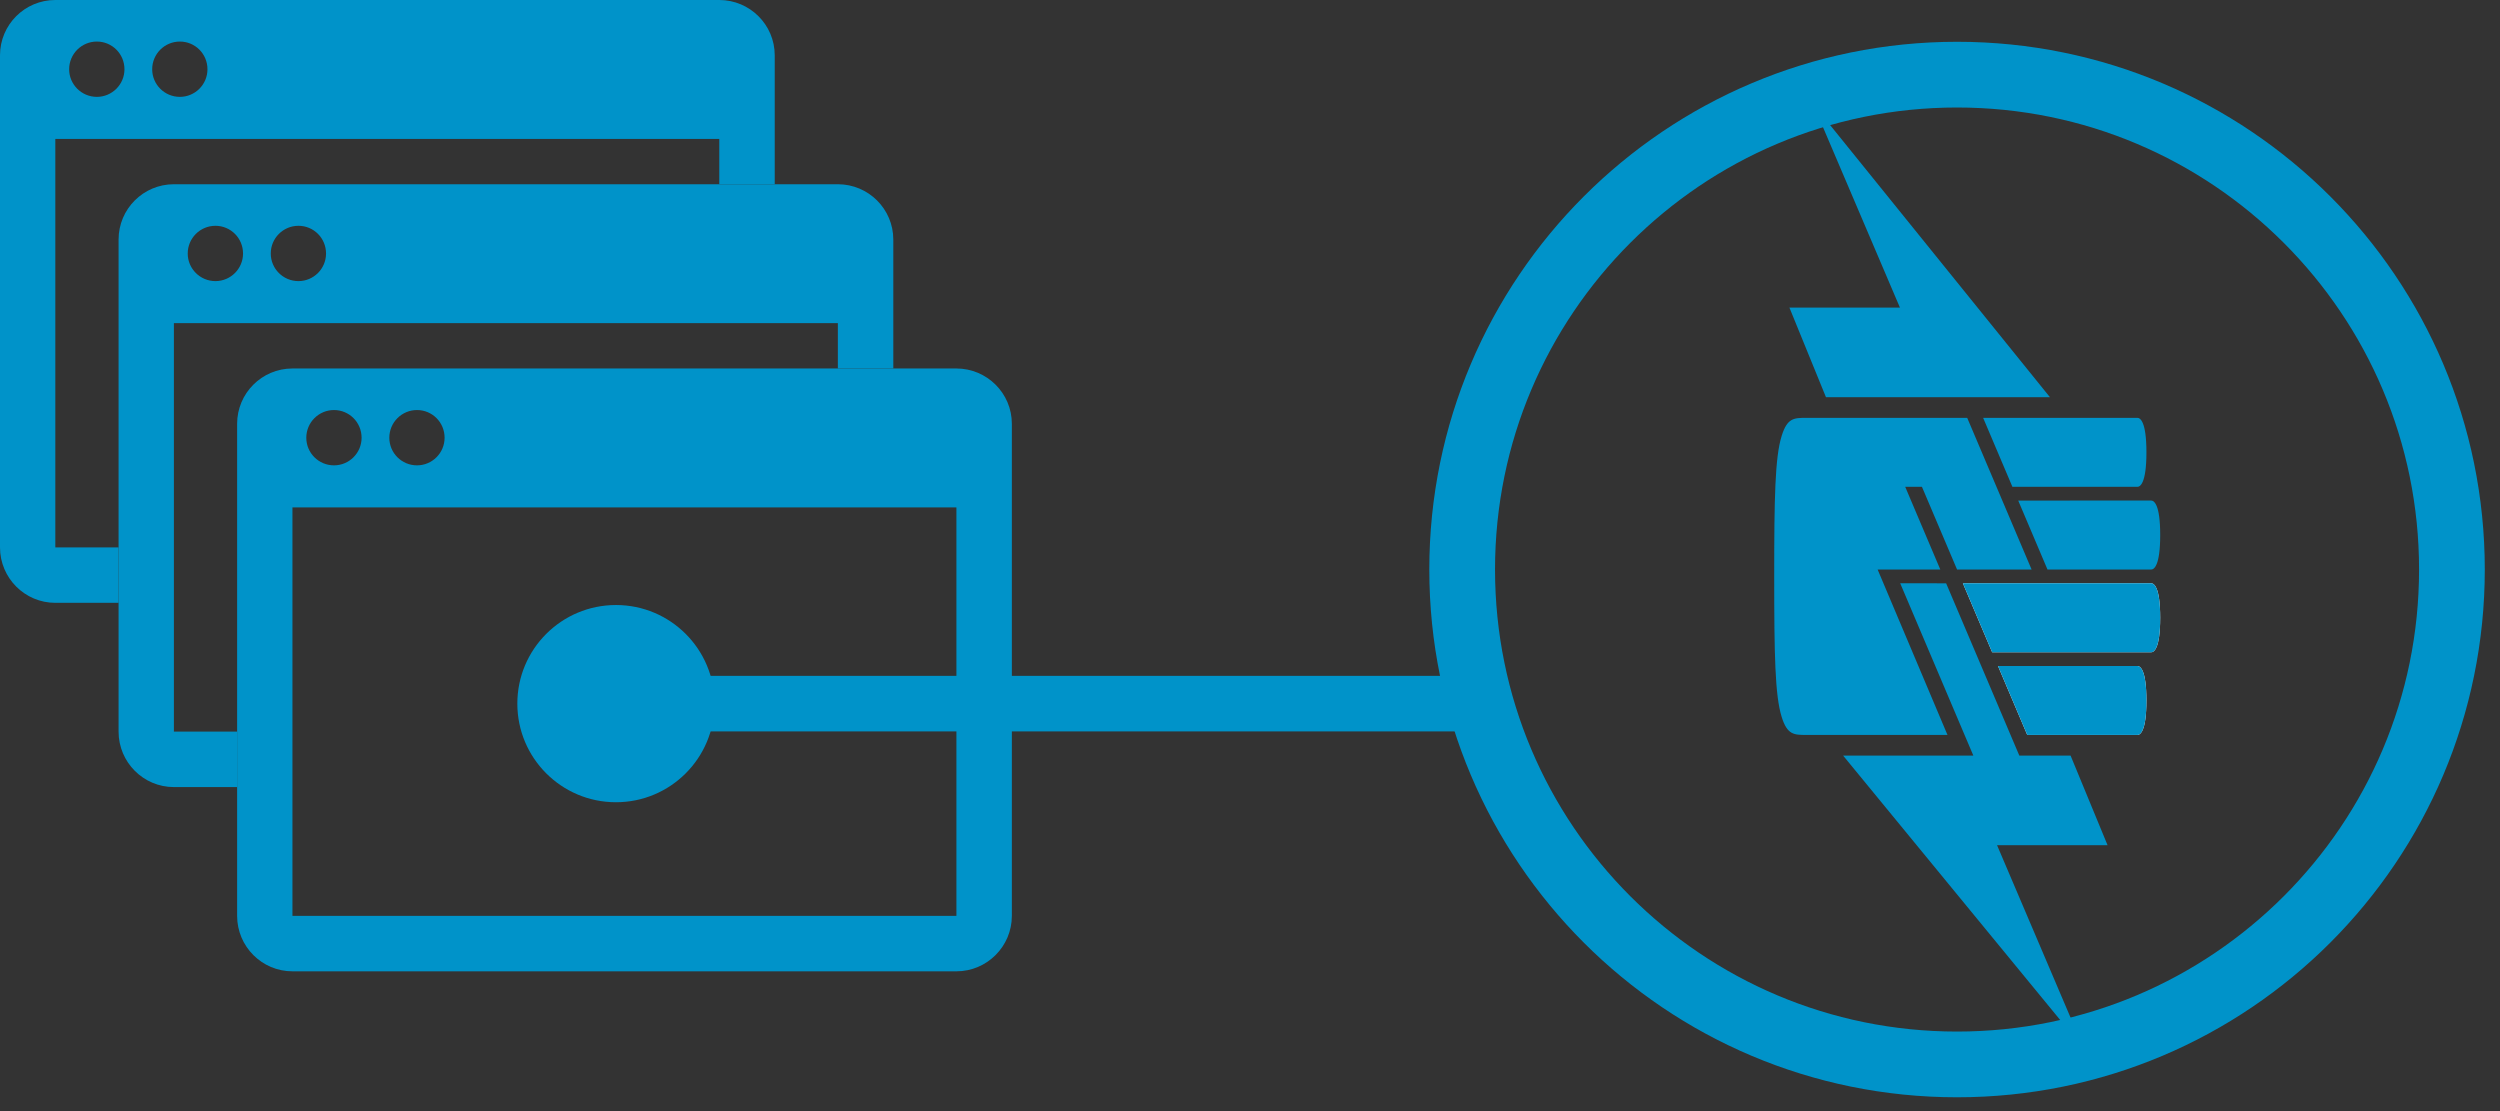<svg height="60" viewBox="0 0 135 60" width="135" xmlns="http://www.w3.org/2000/svg"><rect x="0" y="0" width="135" height="60" fill="#333333" stroke="none"/><g fill="none" fill-rule="evenodd"><g fill="#0093c9"><path d="m5.231 2.244c.82 0 1.49.663 1.49 1.497 0 .82-.67 1.49-1.49 1.49-.827 0-1.497-.67-1.497-1.49 0-.827.67-1.497 1.497-1.497zm4.482 0c.822 0 1.49.663 1.49 1.497 0 .82-.668 1.49-1.49 1.49-.827 0-1.495-.67-1.495-1.49 0-.827.668-1.497 1.495-1.497zm-3.31 27.315h-3.416v-22.057h35.854v2.447h2.994v-6.963c0-1.649-1.344-2.986-2.994-2.986h-35.854c-1.65 0-2.987 1.337-2.987 2.986v26.573c0 1.65 1.337 2.994 2.987 2.994h3.416z"/><path d="m11.634 12.193c.82 0 1.49.663 1.49 1.497 0 .82-.67 1.49-1.49 1.49-.827 0-1.497-.67-1.497-1.49 0-.827.67-1.497 1.497-1.497zm4.482 0c.822 0 1.49.663 1.49 1.497 0 .82-.668 1.49-1.49 1.49-.827 0-1.495-.67-1.495-1.49 0-.827.668-1.497 1.495-1.497zm-3.31 27.315h-3.416v-22.057h35.854v2.447h2.994v-6.963c0-1.649-1.344-2.986-2.994-2.986h-35.854c-1.65 0-2.987 1.337-2.987 2.986v26.573c0 1.65 1.337 2.994 2.987 2.994h3.416z"/><path d="m15.792 49.457h35.854v-22.057h-35.854zm2.244-27.315c.821 0 1.49.663 1.49 1.497 0 .82-.669 1.49-1.49 1.49-.827 0-1.496-.67-1.496-1.49 0-.827.669-1.497 1.496-1.497zm4.482 0c.822 0 1.49.663 1.49 1.497 0 .82-.668 1.49-1.49 1.49-.827 0-1.495-.67-1.495-1.49 0-.827.668-1.497 1.495-1.497zm29.128-2.244h-35.854c-1.649 0-2.987 1.337-2.987 2.986v26.573c0 1.65 1.338 2.994 2.987 2.994h35.854c1.65 0 2.994-1.344 2.994-2.994v-26.573c0-1.649-1.344-2.986-2.994-2.986z"/><path d="m97.907 5.616 4.689 10.993h-5.968l1.974 4.839h12.094z"/><path d="m102.611 31.498 3.95 9.305h-7.032l13.001 15.835-4.688-10.996h5.967l-1.997-4.839h-2.768l-3.953-9.305z"/><path d="m115.419 26.289c.147 0 .488-.182.488-1.864 0-1.679-.341-1.861-.488-1.861h-8.33l1.581 3.725z"/><path d="m110.565 30.756 5.597-.001c.148 0 .489-.182.489-1.863 0-1.68-.341-1.862-.489-1.862l-7.178.001z"/></g><path d="m115.419 35.964h-7.527l1.581 3.724h5.946c.147 0 .488-.181.488-1.861 0-1.681-.341-1.863-.488-1.863" fill="#fefefe"/><path d="m116.162 31.498h-10.166l1.581 3.725h8.585c.148 0 .489-.183.489-1.862 0-1.681-.341-1.863-.489-1.863" fill="#fefefe"/><g fill="#0093c9"><path d="m115.419 35.964h-7.527l1.581 3.724h5.946c.147 0 .488-.181.488-1.861 0-1.681-.341-1.863-.488-1.863"/><path d="m116.162 31.498h-10.166l1.581 3.725h8.585c.148 0 .489-.183.489-1.862 0-1.681-.341-1.863-.489-1.863"/><path d="m104.776 30.754-1.896-4.468h.904l1.897 4.468 4.026.002-3.478-8.192h-8.681c-.669 0-1.036 0-1.337.97-.362 1.156-.404 3.34-.404 7.591s.042 6.435.404 7.592c.301.969.668.969 1.337.969l7.616.001-3.773-8.934z"/></g><path d="m132.404 30.755c0 14.759-11.965 26.724-26.724 26.724s-26.723-11.965-26.723-26.724 11.964-26.724 26.723-26.724 26.724 11.965 26.724 26.724z" stroke="#0093c9" stroke-width="3.549"/><path d="m38.587 37.996c0 2.941-2.384 5.325-5.325 5.325s-5.326-2.384-5.326-5.325 2.385-5.325 5.326-5.325 5.325 2.384 5.325 5.325" fill="#0093c9"/><path d="m33.261 37.996h45.695" stroke="#0093c9" stroke-width="3"/></g></svg>